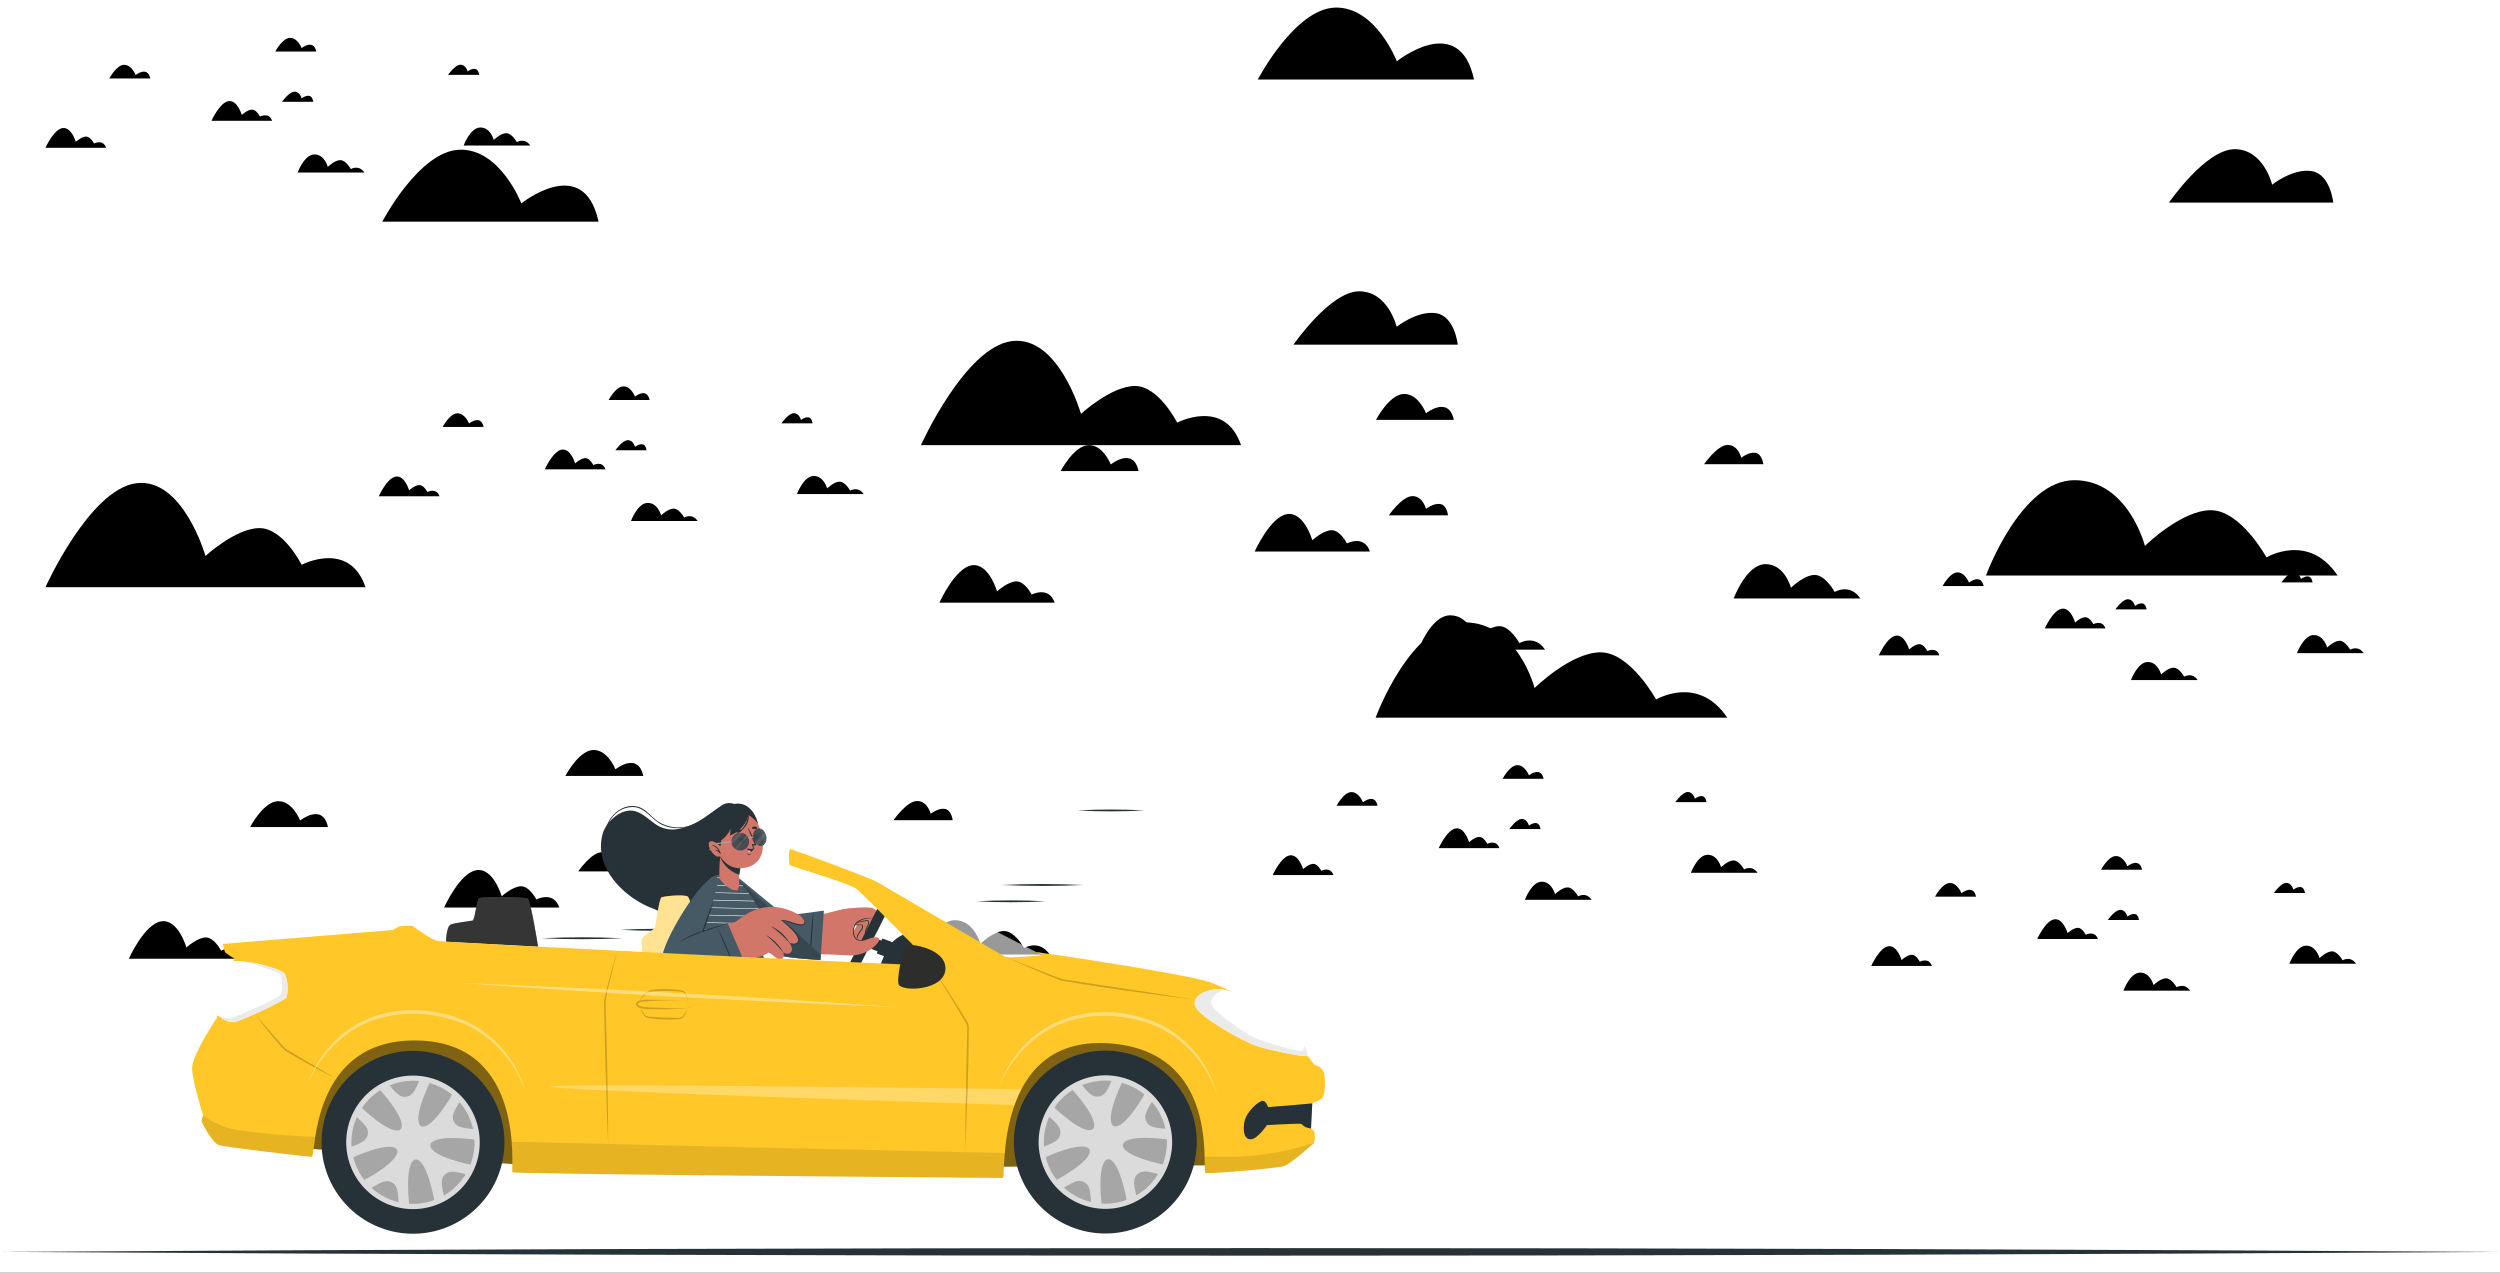 <svg width="330" height="168" viewBox="0 0 330 168" fill="none" xmlns="http://www.w3.org/2000/svg">
<rect width="330" height="168" fill="#1E1E1E"/>
<g id="game">
<rect id="Rectangle 1" width="330" height="168" fill="white"/>
<g id="cloud-sun">
<g id="cloud">
<g id="cloud_2">
<path id="Vector" d="M308.562 75.969H262.148C262.148 75.969 266.751 63.385 273.833 63.385C280.914 63.385 283.132 72.06 283.132 72.06C283.132 72.06 287.909 67.348 291.835 67.348C295.76 67.348 299.176 73.578 299.176 73.578C299.176 73.578 304.723 70.243 308.562 75.969Z" fill="black"/>
<path id="Vector_2" d="M307.992 26.741H286.303C286.303 26.741 291.151 19.692 294.979 19.692C298.807 19.692 299.924 24.377 299.924 24.377C299.924 24.377 302.635 22.208 305.119 22.582C307.602 22.956 307.992 26.741 307.992 26.741Z" fill="black"/>
<path id="Vector_3" d="M163.816 58.754H121.566C121.566 58.754 127.373 45.838 133.544 45.03C139.714 44.222 142.691 54.628 142.691 54.628C142.691 54.628 146.682 50.951 149.821 50.951C152.96 50.951 155.384 55.793 155.384 55.793C155.384 55.793 161.663 52.475 163.816 58.754Z" fill="black"/>
<path id="Vector_4" d="M194.571 10.502H166.028C166.028 10.502 170.908 1.143 176.249 1.002C181.59 0.861 184.382 8.089 184.382 8.089C184.382 8.089 192.64 1.447 194.571 10.502Z" fill="black"/>
</g>
<g id="cloud_3">
<path id="Vector_5" d="M227.996 94.729H181.582C181.582 94.729 186.185 82.144 193.267 82.144C200.348 82.144 202.566 90.819 202.566 90.819C202.566 90.819 207.343 86.107 211.268 86.107C215.194 86.107 218.61 92.337 218.61 92.337C218.61 92.337 224.157 89.003 227.996 94.729Z" fill="black"/>
<path id="Vector_6" d="M192.426 45.5H170.737C170.737 45.5 175.585 38.452 179.413 38.452C183.241 38.452 184.358 43.136 184.358 43.136C184.358 43.136 187.069 40.968 189.552 41.342C192.036 41.716 192.426 45.5 192.426 45.5Z" fill="black"/>
<path id="Vector_7" d="M48.25 77.513H6C6 77.513 11.807 64.597 17.978 63.789C24.148 62.982 27.125 73.387 27.125 73.387C27.125 73.387 31.116 69.711 34.255 69.711C37.395 69.711 39.818 74.553 39.818 74.553C39.818 74.553 46.097 71.234 48.25 77.513Z" fill="black"/>
<path id="Vector_8" d="M79.005 29.261H50.462C50.462 29.261 55.342 19.902 60.683 19.761C66.024 19.62 68.816 26.848 68.816 26.848C68.816 26.848 77.074 20.206 79.005 29.261Z" fill="black"/>
</g>
</g>
<g id="Sun">
<path id="Vector_9" d="M246.151 57.368C252.955 57.368 258.471 51.852 258.471 45.047C258.471 38.243 252.955 32.727 246.151 32.727C239.346 32.727 233.83 38.243 233.83 45.047C233.83 51.852 239.346 57.368 246.151 57.368Z" fill="white"/>
</g>
</g>
<g id="small-cloud">
<g id="cloud_4">
<g id="cloud_5">
<g id="cloud_6">
<path id="Vector_10" d="M138.562 125.998H121.847C121.847 125.998 123.505 121.466 126.055 121.466C128.605 121.466 129.404 124.59 129.404 124.59C129.404 124.59 131.124 122.893 132.538 122.893C133.952 122.893 135.182 125.137 135.182 125.137C135.182 125.137 137.179 123.936 138.562 125.998Z" fill="black"/>
<path id="Vector_11" d="M125.753 108.27H117.942C117.942 108.27 119.688 105.731 121.066 105.731C122.445 105.731 122.847 107.419 122.847 107.419C122.847 107.419 123.823 106.637 124.718 106.772C125.612 106.907 125.753 108.27 125.753 108.27Z" fill="black"/>
<path id="Vector_12" d="M73.832 119.798H58.617C58.617 119.798 60.709 115.147 62.931 114.856C65.153 114.565 66.225 118.312 66.225 118.312C66.225 118.312 67.662 116.988 68.792 116.988C69.923 116.988 70.796 118.732 70.796 118.732C70.796 118.732 73.057 117.537 73.832 119.798Z" fill="black"/>
<path id="Vector_13" d="M84.907 102.422H74.629C74.629 102.422 76.386 99.052 78.31 99.001C80.233 98.95 81.239 101.553 81.239 101.553C81.239 101.553 84.212 99.161 84.907 102.422Z" fill="black"/>
</g>
<g id="cloud_7">
<path id="Vector_14" d="M96.945 132.753H80.23C80.23 132.753 81.888 128.221 84.438 128.221C86.988 128.221 87.787 131.345 87.787 131.345C87.787 131.345 89.507 129.649 90.921 129.649C92.334 129.649 93.564 131.892 93.564 131.892C93.564 131.892 95.562 130.691 96.945 132.753Z" fill="black"/>
<path id="Vector_15" d="M84.135 115.025H76.325C76.325 115.025 78.07 112.487 79.449 112.487C80.828 112.487 81.23 114.174 81.23 114.174C81.23 114.174 82.206 113.393 83.1 113.528C83.995 113.662 84.135 115.025 84.135 115.025Z" fill="black"/>
<path id="Vector_16" d="M32.215 126.554H17C17 126.554 19.091 121.903 21.313 121.612C23.535 121.321 24.607 125.068 24.607 125.068C24.607 125.068 26.045 123.744 27.175 123.744C28.306 123.744 29.178 125.488 29.178 125.488C29.178 125.488 31.44 124.293 32.215 126.554Z" fill="black"/>
<path id="Vector_17" d="M43.29 109.177H33.011C33.011 109.177 34.769 105.807 36.692 105.756C38.615 105.705 39.621 108.308 39.621 108.308C39.621 108.308 42.595 105.916 43.29 109.177Z" fill="black"/>
</g>
</g>
</g>
<g id="cloud_8">
<g id="cloud_9">
<g id="cloud_10">
<path id="Vector_18" d="M245.562 78.998H228.847C228.847 78.998 230.505 74.466 233.055 74.466C235.605 74.466 236.404 77.59 236.404 77.59C236.404 77.59 238.124 75.893 239.538 75.893C240.952 75.893 242.182 78.137 242.182 78.137C242.182 78.137 244.179 76.936 245.562 78.998Z" fill="black"/>
<path id="Vector_19" d="M232.753 61.27H224.942C224.942 61.27 226.688 58.731 228.066 58.731C229.445 58.731 229.847 60.419 229.847 60.419C229.847 60.419 230.823 59.638 231.718 59.772C232.612 59.907 232.753 61.27 232.753 61.27Z" fill="black"/>
<path id="Vector_20" d="M180.832 72.798H165.617C165.617 72.798 167.708 68.147 169.931 67.856C172.153 67.565 173.225 71.312 173.225 71.312C173.225 71.312 174.662 69.988 175.792 69.988C176.923 69.988 177.796 71.732 177.796 71.732C177.796 71.732 180.057 70.537 180.832 72.798Z" fill="black"/>
<path id="Vector_21" d="M191.908 55.422H181.629C181.629 55.422 183.386 52.051 185.31 52.001C187.233 51.95 188.239 54.553 188.239 54.553C188.239 54.553 191.212 52.161 191.908 55.422Z" fill="black"/>
</g>
<g id="cloud_11">
<path id="Vector_22" d="M203.944 85.753H187.23C187.23 85.753 188.888 81.221 191.438 81.221C193.988 81.221 194.787 84.345 194.787 84.345C194.787 84.345 196.507 82.649 197.921 82.649C199.334 82.649 200.564 84.892 200.564 84.892C200.564 84.892 202.562 83.691 203.944 85.753Z" fill="black"/>
<path id="Vector_23" d="M191.135 68.025H183.325C183.325 68.025 185.07 65.487 186.449 65.487C187.827 65.487 188.23 67.174 188.23 67.174C188.23 67.174 189.206 66.393 190.1 66.528C190.995 66.662 191.135 68.025 191.135 68.025Z" fill="black"/>
<path id="Vector_24" d="M139.215 79.554H124C124 79.554 126.091 74.903 128.313 74.612C130.535 74.321 131.607 78.068 131.607 78.068C131.607 78.068 133.045 76.744 134.175 76.744C135.306 76.744 136.179 78.487 136.179 78.487C136.179 78.487 138.44 77.293 139.215 79.554Z" fill="black"/>
<path id="Vector_25" d="M150.29 62.177H140.011C140.011 62.177 141.769 58.807 143.692 58.756C145.616 58.706 146.621 61.308 146.621 61.308C146.621 61.308 149.595 58.916 150.29 62.177Z" fill="black"/>
</g>
</g>
</g>
<g id="cloud_12">
<g id="cloud_13">
<g id="cloud_14">
<path id="Vector_26" d="M232 115.214H223.2C223.2 115.214 224.073 112.828 225.416 112.828C226.758 112.828 227.179 114.473 227.179 114.473C227.179 114.473 228.084 113.579 228.829 113.579C229.573 113.579 230.221 114.76 230.221 114.76C230.221 114.76 231.272 114.128 232 115.214Z" fill="black"/>
<path id="Vector_27" d="M225.256 105.88H221.144C221.144 105.88 222.063 104.544 222.789 104.544C223.515 104.544 223.726 105.432 223.726 105.432C223.726 105.432 224.24 105.021 224.711 105.092C225.182 105.163 225.256 105.88 225.256 105.88Z" fill="black"/>
<path id="Vector_28" d="M197.921 111.95H189.911C189.911 111.95 191.012 109.501 192.182 109.348C193.351 109.195 193.916 111.168 193.916 111.168C193.916 111.168 194.672 110.471 195.268 110.471C195.863 110.471 196.322 111.389 196.322 111.389C196.322 111.389 197.513 110.759 197.921 111.95Z" fill="black"/>
<path id="Vector_29" d="M203.752 102.801H198.341C198.341 102.801 199.266 101.027 200.278 101C201.291 100.974 201.82 102.344 201.82 102.344C201.82 102.344 203.386 101.085 203.752 102.801Z" fill="black"/>
</g>
<g id="cloud_15">
<path id="Vector_30" d="M210.089 118.77H201.289C201.289 118.77 202.162 116.384 203.505 116.384C204.847 116.384 205.268 118.029 205.268 118.029C205.268 118.029 206.173 117.136 206.918 117.136C207.662 117.136 208.31 118.317 208.31 118.317C208.31 118.317 209.361 117.685 210.089 118.77Z" fill="black"/>
<path id="Vector_31" d="M203.345 109.437H199.233C199.233 109.437 200.152 108.101 200.878 108.101C201.604 108.101 201.816 108.989 201.816 108.989C201.816 108.989 202.33 108.578 202.801 108.649C203.271 108.72 203.345 109.437 203.345 109.437Z" fill="black"/>
<path id="Vector_32" d="M176.01 115.506H168C168 115.506 169.101 113.058 170.271 112.905C171.441 112.751 172.005 114.724 172.005 114.724C172.005 114.724 172.762 114.027 173.357 114.027C173.952 114.027 174.412 114.945 174.412 114.945C174.412 114.945 175.602 114.316 176.01 115.506Z" fill="black"/>
<path id="Vector_33" d="M181.841 106.358H176.43C176.43 106.358 177.355 104.584 178.368 104.557C179.38 104.53 179.91 105.901 179.91 105.901C179.91 105.901 181.475 104.641 181.841 106.358Z" fill="black"/>
</g>
</g>
</g>
<g id="cloud_16">
<g id="cloud_17">
<g id="cloud_18">
<path id="Vector_34" d="M312 86.214H303.2C303.2 86.214 304.073 83.828 305.416 83.828C306.758 83.828 307.179 85.473 307.179 85.473C307.179 85.473 308.084 84.579 308.829 84.579C309.573 84.579 310.221 85.76 310.221 85.76C310.221 85.76 311.272 85.128 312 86.214Z" fill="black"/>
<path id="Vector_35" d="M305.256 76.88H301.144C301.144 76.88 302.063 75.544 302.789 75.544C303.515 75.544 303.726 76.432 303.726 76.432C303.726 76.432 304.24 76.021 304.711 76.092C305.182 76.163 305.256 76.88 305.256 76.88Z" fill="black"/>
<path id="Vector_36" d="M277.921 82.95H269.911C269.911 82.95 271.012 80.501 272.182 80.348C273.351 80.195 273.916 82.168 273.916 82.168C273.916 82.168 274.672 81.471 275.268 81.471C275.863 81.471 276.322 82.389 276.322 82.389C276.322 82.389 277.513 81.759 277.921 82.95Z" fill="black"/>
<path id="Vector_37" d="M283.752 73.802H278.341C278.341 73.802 279.266 72.027 280.278 72C281.291 71.974 281.82 73.344 281.82 73.344C281.82 73.344 283.386 72.085 283.752 73.802Z" fill="black"/>
</g>
<g id="cloud_19">
<path id="Vector_38" d="M290.089 89.77H281.289C281.289 89.77 282.162 87.384 283.505 87.384C284.847 87.384 285.268 89.029 285.268 89.029C285.268 89.029 286.173 88.136 286.918 88.136C287.662 88.136 288.31 89.317 288.31 89.317C288.31 89.317 289.361 88.685 290.089 89.77Z" fill="black"/>
<path id="Vector_39" d="M283.345 80.437H279.233C279.233 80.437 280.152 79.101 280.878 79.101C281.604 79.101 281.816 79.989 281.816 79.989C281.816 79.989 282.33 79.578 282.801 79.649C283.271 79.719 283.345 80.437 283.345 80.437Z" fill="black"/>
<path id="Vector_40" d="M256.01 86.507H248C248 86.507 249.101 84.058 250.271 83.905C251.441 83.751 252.005 85.724 252.005 85.724C252.005 85.724 252.762 85.027 253.357 85.027C253.952 85.027 254.412 85.945 254.412 85.945C254.412 85.945 255.602 85.316 256.01 86.507Z" fill="black"/>
<path id="Vector_41" d="M261.841 77.358H256.43C256.43 77.358 257.355 75.584 258.368 75.557C259.38 75.53 259.91 76.901 259.91 76.901C259.91 76.901 261.475 75.641 261.841 77.358Z" fill="black"/>
</g>
</g>
</g>
<g id="cloud_20">
<g id="cloud_21">
<g id="cloud_22">
<path id="Vector_42" d="M311 127.214H302.2C302.2 127.214 303.073 124.828 304.416 124.828C305.758 124.828 306.179 126.473 306.179 126.473C306.179 126.473 307.084 125.579 307.829 125.579C308.573 125.579 309.221 126.76 309.221 126.76C309.221 126.76 310.272 126.128 311 127.214Z" fill="black"/>
<path id="Vector_43" d="M304.256 117.88H300.144C300.144 117.88 301.063 116.544 301.789 116.544C302.515 116.544 302.726 117.432 302.726 117.432C302.726 117.432 303.24 117.021 303.711 117.092C304.182 117.163 304.256 117.88 304.256 117.88Z" fill="black"/>
<path id="Vector_44" d="M276.921 123.95H268.911C268.911 123.95 270.012 121.501 271.182 121.348C272.351 121.195 272.916 123.168 272.916 123.168C272.916 123.168 273.672 122.471 274.268 122.471C274.863 122.471 275.322 123.389 275.322 123.389C275.322 123.389 276.513 122.759 276.921 123.95Z" fill="black"/>
<path id="Vector_45" d="M282.752 114.801H277.341C277.341 114.801 278.266 113.027 279.278 113C280.291 112.974 280.82 114.344 280.82 114.344C280.82 114.344 282.386 113.085 282.752 114.801Z" fill="black"/>
</g>
<g id="cloud_23">
<path id="Vector_46" d="M289.089 130.77H280.289C280.289 130.77 281.162 128.384 282.505 128.384C283.847 128.384 284.268 130.029 284.268 130.029C284.268 130.029 285.173 129.136 285.918 129.136C286.662 129.136 287.31 130.317 287.31 130.317C287.31 130.317 288.361 129.685 289.089 130.77Z" fill="black"/>
<path id="Vector_47" d="M282.345 121.437H278.233C278.233 121.437 279.152 120.101 279.878 120.101C280.604 120.101 280.816 120.989 280.816 120.989C280.816 120.989 281.33 120.578 281.801 120.649C282.271 120.72 282.345 121.437 282.345 121.437Z" fill="black"/>
<path id="Vector_48" d="M255.01 127.506H247C247 127.506 248.101 125.058 249.271 124.905C250.441 124.751 251.005 126.724 251.005 126.724C251.005 126.724 251.762 126.027 252.357 126.027C252.952 126.027 253.412 126.945 253.412 126.945C253.412 126.945 254.602 126.316 255.01 127.506Z" fill="black"/>
<path id="Vector_49" d="M260.841 118.358H255.43C255.43 118.358 256.355 116.584 257.368 116.557C258.38 116.53 258.91 117.901 258.91 117.901C258.91 117.901 260.475 116.641 260.841 118.358Z" fill="black"/>
</g>
</g>
<g id="cloud_24">
<g id="cloud_25">
<path id="Vector_50" d="M70 19.214H61.2C61.2 19.214 62.073 16.828 63.416 16.828C64.758 16.828 65.179 18.473 65.179 18.473C65.179 18.473 66.084 17.579 66.829 17.579C67.573 17.579 68.221 18.761 68.221 18.761C68.221 18.761 69.272 18.128 70 19.214Z" fill="black"/>
<path id="Vector_51" d="M63.256 9.88H59.144C59.144 9.88 60.063 8.544 60.789 8.544C61.515 8.544 61.726 9.432 61.726 9.432C61.726 9.432 62.24 9.021 62.711 9.092C63.182 9.163 63.256 9.88 63.256 9.88Z" fill="black"/>
<path id="Vector_52" d="M35.921 15.95H27.911C27.911 15.95 29.012 13.501 30.181 13.348C31.351 13.195 31.916 15.168 31.916 15.168C31.916 15.168 32.672 14.47 33.268 14.47C33.863 14.47 34.322 15.389 34.322 15.389C34.322 15.389 35.513 14.759 35.921 15.95Z" fill="black"/>
<path id="Vector_53" d="M41.752 6.801H36.341C36.341 6.801 37.266 5.027 38.278 5C39.291 4.974 39.82 6.344 39.82 6.344C39.82 6.344 41.386 5.085 41.752 6.801Z" fill="black"/>
</g>
<g id="cloud_26">
<path id="Vector_54" d="M48.089 22.77H39.289C39.289 22.77 40.162 20.384 41.505 20.384C42.847 20.384 43.268 22.029 43.268 22.029C43.268 22.029 44.173 21.136 44.918 21.136C45.662 21.136 46.31 22.317 46.31 22.317C46.31 22.317 47.361 21.685 48.089 22.77Z" fill="black"/>
<path id="Vector_55" d="M41.346 13.437H37.233C37.233 13.437 38.153 12.101 38.878 12.101C39.604 12.101 39.816 12.989 39.816 12.989C39.816 12.989 40.33 12.578 40.801 12.649C41.272 12.72 41.346 13.437 41.346 13.437Z" fill="black"/>
<path id="Vector_56" d="M14.01 19.506H6C6 19.506 7.101 17.058 8.271 16.905C9.441 16.751 10.005 18.724 10.005 18.724C10.005 18.724 10.762 18.027 11.357 18.027C11.952 18.027 12.412 18.945 12.412 18.945C12.412 18.945 13.602 18.316 14.01 19.506Z" fill="black"/>
<path id="Vector_57" d="M19.841 10.358H14.43C14.43 10.358 15.355 8.584 16.367 8.557C17.38 8.53 17.91 9.901 17.91 9.901C17.91 9.901 19.475 8.641 19.841 10.358Z" fill="black"/>
</g>
</g>
<g id="cloud_27">
<g id="cloud_28">
<path id="Vector_58" d="M114 65.214H105.2C105.2 65.214 106.073 62.828 107.416 62.828C108.758 62.828 109.179 64.473 109.179 64.473C109.179 64.473 110.084 63.579 110.829 63.579C111.573 63.579 112.221 64.76 112.221 64.76C112.221 64.76 113.272 64.128 114 65.214Z" fill="black"/>
<path id="Vector_59" d="M107.256 55.88H103.144C103.144 55.88 104.063 54.544 104.789 54.544C105.515 54.544 105.726 55.432 105.726 55.432C105.726 55.432 106.24 55.021 106.711 55.092C107.182 55.163 107.256 55.88 107.256 55.88Z" fill="black"/>
<path id="Vector_60" d="M79.921 61.95H71.911C71.911 61.95 73.012 59.501 74.181 59.348C75.351 59.195 75.916 61.167 75.916 61.167C75.916 61.167 76.672 60.471 77.268 60.471C77.863 60.471 78.322 61.389 78.322 61.389C78.322 61.389 79.513 60.759 79.921 61.95Z" fill="black"/>
<path id="Vector_61" d="M85.752 52.801H80.341C80.341 52.801 81.266 51.027 82.278 51C83.291 50.974 83.82 52.344 83.82 52.344C83.82 52.344 85.386 51.085 85.752 52.801Z" fill="black"/>
</g>
<g id="cloud_29">
<path id="Vector_62" d="M92.089 68.77H83.289C83.289 68.77 84.162 66.384 85.505 66.384C86.847 66.384 87.268 68.029 87.268 68.029C87.268 68.029 88.173 67.136 88.918 67.136C89.662 67.136 90.31 68.317 90.31 68.317C90.31 68.317 91.361 67.685 92.089 68.77Z" fill="black"/>
<path id="Vector_63" d="M85.346 59.437H81.233C81.233 59.437 82.153 58.101 82.878 58.101C83.604 58.101 83.816 58.989 83.816 58.989C83.816 58.989 84.33 58.578 84.801 58.649C85.272 58.719 85.346 59.437 85.346 59.437Z" fill="black"/>
<path id="Vector_64" d="M58.01 65.507H50C50 65.507 51.101 63.058 52.271 62.905C53.441 62.751 54.005 64.724 54.005 64.724C54.005 64.724 54.762 64.027 55.357 64.027C55.952 64.027 56.412 64.945 56.412 64.945C56.412 64.945 57.602 64.316 58.01 65.507Z" fill="black"/>
<path id="Vector_65" d="M63.841 56.358H58.43C58.43 56.358 59.355 54.584 60.367 54.557C61.38 54.53 61.91 55.901 61.91 55.901C61.91 55.901 63.475 54.641 63.841 56.358Z" fill="black"/>
</g>
</g>
</g>
</g>
<g id="car-full">
<g id="Lines">
<path id="Vector_66" d="M90.834 122.733C87.854 122.9 84.866 122.9 81.885 122.733C84.866 122.565 87.854 122.565 90.834 122.733V122.733Z" fill="#263238"/>
<path id="Vector_67" d="M83.928 125.677C80.854 125.845 77.774 125.845 74.701 125.677C77.774 125.507 80.855 125.507 83.928 125.677V125.677Z" fill="#263238"/>
<path id="Vector_68" d="M82.223 123.849C78.638 124.016 75.023 124.016 71.436 123.849C75.023 123.679 78.638 123.679 82.223 123.849Z" fill="#263238"/>
<path id="Vector_69" d="M151.142 106.979C148.162 107.146 145.174 107.146 142.194 106.979C145.174 106.811 148.162 106.811 151.142 106.979V106.979Z" fill="#263238"/>
<path id="Vector_70" d="M138.067 118.973C134.993 119.14 131.911 119.14 128.837 118.973C131.911 118.805 134.993 118.805 138.067 118.973Z" fill="#263238"/>
<path id="Vector_71" d="M142.99 116.817C139.402 116.985 135.788 116.985 132.2 116.817C135.788 116.65 139.402 116.65 142.99 116.817Z" fill="#263238"/>
</g>
<g id="car">
<path id="Vector_72" d="M95.374 116.233C93.755 117.665 92.05 119.636 89.89 120.202C88.195 120.641 86.413 120.141 84.9 119.357C81.572 117.633 78.415 114.013 79.566 110.012C80.027 108.413 82.133 106.513 83.937 107.104C84.861 107.41 85.566 108.09 86.337 108.654C86.802 109.02 87.343 109.276 87.921 109.404C88.498 109.532 89.097 109.528 89.673 109.393C92.082 108.871 93.209 107.686 95.202 106.355C95.391 106.211 95.608 106.107 95.839 106.05C96.07 105.993 96.31 105.985 96.544 106.025C97.568 106.239 98.486 106.802 99.141 107.617C99.718 108.511 99.592 109.913 99.634 110.931C99.676 111.948 99.408 112.656 98.636 113.363C97.56 114.336 96.461 115.277 95.374 116.233Z" fill="#263238"/>
<path id="Vector_73" d="M94.749 117.076C96.148 115.676 97.518 114.25 98.9 112.833C98.9 112.833 98.9 112.808 98.9 112.818C97.73 113.952 96.545 115.068 95.389 116.216C94.234 117.364 93.172 118.579 91.94 119.601C89.185 121.9 85.738 119.936 83.967 117.448C83.885 117.334 83.72 117.475 83.799 117.586C85.425 119.722 88.143 121.646 90.922 120.454C92.433 119.803 93.603 118.221 94.749 117.076Z" fill="#263238"/>
<path id="Vector_74" d="M95.458 106.368C95.488 106.343 95.458 106.301 95.419 106.323C93.825 107.486 92.075 108.994 90.033 109.194C89.027 109.29 88.015 109.081 87.13 108.593C86.43 108.203 85.918 107.607 85.314 107.097C82.956 105.109 79.748 107.644 79.881 110.357C79.881 110.413 79.983 110.411 79.983 110.357C79.983 108.386 81.407 106.575 83.481 106.53C85.147 106.493 86.036 108.272 87.458 108.906C90.405 110.211 93.26 108.208 95.458 106.368Z" fill="#263238"/>
<path id="Vector_75" d="M84.851 126.108C84.851 126.108 84.671 124.406 84.681 124.053C84.691 123.701 86.49 122.486 86.49 122.486C86.49 122.486 86.913 119.234 87.253 118.5C87.347 118.295 90.415 118.007 90.814 118.372C91.213 118.736 93.177 126.241 93.177 126.241L84.851 126.108Z" fill="#FFC727"/>
<path id="Vector_76" opacity="0.5" d="M84.851 126.108C84.851 126.108 84.671 124.406 84.681 124.053C84.691 123.701 86.49 122.486 86.49 122.486C86.49 122.486 86.913 119.234 87.253 118.5C87.347 118.295 90.415 118.007 90.814 118.372C91.213 118.736 93.177 126.241 93.177 126.241L84.851 126.108Z" fill="white"/>
<path id="Vector_77" d="M96.217 117.443C97.941 120.892 100.735 124.852 101.637 125.384C102.793 126.057 108.598 126.002 108.916 125.96C109.701 125.852 109.64 120.518 108.795 120.597C107.511 120.717 103.993 121.215 103.655 121.003C103.318 120.791 100.817 118.837 98.2 116.595C96.404 115.046 95.147 115.304 96.217 117.443Z" fill="#D3766A"/>
<path id="Vector_78" d="M111.172 120.045C112.103 119.847 113.073 119.969 113.925 120.392C114.72 120.786 114.886 122.159 114.743 122.462C114.6 122.765 113.402 124.512 112.602 124.135C111.801 123.758 112.969 122.531 113.018 122.351C113.067 122.171 113.136 121.942 112.979 121.888C112.821 121.834 109.578 121.836 109.578 121.836L111.172 120.045Z" fill="#D3766A"/>
<path id="Vector_79" d="M111.315 120.018C111.36 120.037 113.907 120.205 114.703 120.599C115.499 120.993 115.662 122.366 115.519 122.669C115.376 122.972 114.181 124.719 113.38 124.342C112.579 123.965 113.747 122.738 113.797 122.558C113.846 122.378 113.915 122.151 113.755 122.095C113.594 122.038 110.357 122.043 110.357 122.043L111.315 120.018Z" fill="#D3766A"/>
<path id="Vector_80" d="M113.156 124.11C113.138 123.926 113.168 123.741 113.245 123.573C113.31 123.396 113.401 123.23 113.516 123.08C113.628 122.958 113.731 122.826 113.821 122.686C113.891 122.538 113.921 122.374 113.91 122.21C113.91 122.068 113.767 122.05 113.649 122.038C113.472 122.028 113.295 122.028 113.119 122.038L112.552 122.058C112.356 122.057 112.16 122.068 111.966 122.092C111.963 122.093 111.961 122.095 111.959 122.098C111.958 122.1 111.957 122.103 111.957 122.106C111.957 122.109 111.958 122.111 111.959 122.114C111.961 122.116 111.963 122.118 111.966 122.119C112.13 122.128 112.295 122.128 112.459 122.119C112.643 122.119 112.831 122.119 113.016 122.119C113.2 122.119 113.363 122.119 113.538 122.119C113.622 122.11 113.707 122.123 113.784 122.156C113.838 122.198 113.784 122.363 113.784 122.417C113.75 122.578 113.67 122.724 113.553 122.839C113.442 122.962 113.345 123.095 113.262 123.238C113.182 123.371 113.126 123.518 113.099 123.672C113.09 123.817 113.099 123.964 113.126 124.108C113.126 124.135 113.158 124.13 113.156 124.11Z" fill="#263238"/>
<path id="Vector_81" d="M111.685 119.954C111.734 119.954 114.265 119.626 115.122 119.855C115.98 120.084 116.413 121.395 116.332 121.72C116.251 122.045 115.425 123.997 114.565 123.782C113.705 123.568 114.61 122.139 114.62 121.954C114.629 121.769 114.657 121.53 114.489 121.506C114.321 121.481 111.148 122.129 111.148 122.129L111.685 119.954Z" fill="#D3766A"/>
<path id="Vector_82" d="M114.3 123.603C114.247 123.426 114.241 123.238 114.282 123.058C114.31 122.87 114.366 122.687 114.45 122.516C114.535 122.372 114.609 122.222 114.672 122.068C114.713 121.906 114.713 121.736 114.672 121.575C114.635 121.437 114.497 121.447 114.378 121.459C114.203 121.48 114.03 121.512 113.859 121.555C113.674 121.595 113.491 121.641 113.307 121.683C113.115 121.723 112.926 121.774 112.74 121.836C112.725 121.836 112.728 121.863 112.74 121.861C112.906 121.84 113.07 121.81 113.233 121.772L113.782 121.668C113.952 121.639 114.122 121.599 114.295 121.572C114.376 121.552 114.46 121.552 114.541 121.572C114.603 121.602 114.595 121.772 114.595 121.819C114.594 121.982 114.544 122.142 114.452 122.277C114.368 122.419 114.298 122.569 114.245 122.725C114.194 122.873 114.169 123.028 114.171 123.184C114.192 123.328 114.23 123.47 114.285 123.605C114.275 123.632 114.307 123.62 114.3 123.603Z" fill="#263238"/>
<path id="Vector_83" d="M111.561 128.312L112.749 128.915L117.002 120.536L115.814 119.932L111.561 128.312Z" fill="#263238"/>
<path id="Vector_84" d="M117.209 124.476L114.839 123.598L114.316 125.007L116.687 125.885L117.209 124.476Z" fill="#263238"/>
<path id="Vector_85" d="M118.005 124.451L116.464 123.88L115.731 125.857L117.271 126.429L118.005 124.451Z" fill="#263238"/>
<path id="Vector_86" d="M107.777 120.919C107.777 120.919 110.645 120.116 111.315 120.018C112.202 119.885 113.595 120.321 113.641 121.028C113.641 121.232 112.759 122.09 112.695 122.26C112.513 122.716 112.545 123.738 113.301 124.076C114.058 124.413 115.056 123.548 115.797 123.75C116.539 123.952 115.494 124.997 114.666 125.495C113.827 125.956 112.875 126.169 111.919 126.111C111.16 126.049 108.756 125.965 108.756 125.965L107.777 120.919Z" fill="#D3766A"/>
<path id="Vector_87" d="M114.474 123.977C114.09 124.061 113.639 124.191 113.262 124.031C112.885 123.871 112.742 123.499 112.713 123.105C112.662 122.706 112.766 122.303 113.003 121.979C113.242 121.698 113.557 121.492 113.91 121.385C114.342 121.257 114.79 121.191 115.24 121.19C115.26 121.19 115.255 121.158 115.24 121.158C114.824 121.158 113.55 121.082 112.89 121.925C112.651 122.258 112.548 122.669 112.602 123.075C112.592 123.266 112.631 123.457 112.715 123.629C112.798 123.801 112.924 123.95 113.08 124.061C113.503 124.307 114.053 124.125 114.496 124.007C114.511 123.992 114.494 123.972 114.474 123.977Z" fill="#263238"/>
<path id="Vector_88" d="M108.75 120.205L108.304 126.71C108.304 126.71 102.783 126.483 101.593 125.692C100.403 124.901 97.389 120.069 96.261 117.645C95.133 115.22 96.436 114.974 98.008 116.292C99.58 117.61 103.468 120.794 103.655 120.838C103.842 120.882 108.75 120.205 108.75 120.205Z" fill="#455A64"/>
<path id="Vector_89" d="M107.15 124.145C107.209 123.376 107.273 122.607 107.302 121.836C107.32 121.397 107.339 120.961 107.354 120.523C107.354 120.505 107.325 120.503 107.325 120.523C107.233 121.291 107.147 122.063 107.09 122.836C107.034 123.61 106.977 124.374 106.933 125.143C106.908 125.581 106.896 126.017 106.898 126.456H106.913C107.026 125.689 107.09 124.918 107.15 124.145Z" fill="#263238"/>
<path id="Vector_90" d="M108.339 126.062L108.295 126.71C108.295 126.71 102.771 126.483 101.583 125.694C100.396 124.906 97.38 120.069 96.251 117.645C95.426 115.873 95.901 115.262 96.83 115.58C99.718 118.157 105.173 123.061 108.339 126.062Z" fill="#37474F"/>
<path id="Vector_91" d="M88.367 127.996L101.285 128.208L100.273 124.339C100.273 124.339 101.344 123.354 100.812 121.41C100.504 120.271 99.073 118.123 98.173 117.041C95.978 114.402 94.071 115.595 93.463 116.273C91.139 118.865 88.367 127.996 88.367 127.996Z" fill="#455A64"/>
<path id="Vector_92" d="M94.014 115.814L96.894 115.881L97.01 115.957L93.908 115.886C93.943 115.861 93.967 115.836 94.014 115.814ZM93.009 116.852L98.109 116.967L98.045 116.891L93.063 116.778L93.009 116.852ZM92.4 117.82L98.888 117.97L98.834 117.896L92.445 117.751C92.428 117.773 92.414 117.796 92.4 117.82V117.82ZM91.885 118.805L99.568 118.983C99.55 118.958 99.536 118.931 99.519 118.904L91.92 118.731C91.908 118.746 91.895 118.771 91.885 118.796V118.805ZM91.417 119.791L100.169 119.991L100.127 119.919L91.452 119.72L91.417 119.791ZM90.989 120.777L100.659 120.998C100.659 120.974 100.64 120.949 100.63 120.922L91.021 120.703L90.989 120.777ZM90.585 121.75L100.933 121.996C100.933 121.974 100.933 121.949 100.933 121.925L90.629 121.678C90.602 121.673 90.592 121.698 90.585 121.72V121.75ZM90.198 122.735L100.923 122.982C100.923 122.957 100.923 122.932 100.923 122.908L90.217 122.661L90.198 122.735ZM89.831 123.721L100.588 123.967L100.627 123.896L89.858 123.649L89.831 123.721ZM89.478 124.706L100.418 124.953L100.398 124.879L89.505 124.632C89.493 124.603 89.488 124.628 89.478 124.652V124.706ZM89.136 125.692L100.677 125.958L100.657 125.884L89.163 125.549C89.156 125.576 89.147 125.602 89.136 125.628V125.692ZM88.811 126.678L100.938 126.956L100.918 126.88L88.845 126.604L88.811 126.678ZM88.495 127.663L101.196 127.954L101.177 127.877L88.517 127.52C88.507 127.537 88.502 127.564 88.495 127.587V127.663Z" fill="white"/>
<path id="Vector_93" d="M96.816 124.113C97.368 124.063 97.923 124.054 98.477 124.085C98.752 124.105 99.023 124.137 99.297 124.174C99.433 124.194 99.57 124.209 99.706 124.221C99.848 124.239 99.992 124.239 100.135 124.221C100.15 124.221 100.152 124.238 100.135 124.241C100.003 124.273 99.868 124.295 99.733 124.307C99.602 124.316 99.47 124.316 99.339 124.307C99.058 124.29 98.78 124.26 98.501 124.238C97.939 124.199 97.378 124.159 96.813 124.159C96.809 124.158 96.804 124.154 96.802 124.15C96.799 124.145 96.797 124.14 96.798 124.135C96.798 124.13 96.8 124.125 96.803 124.121C96.806 124.117 96.811 124.114 96.816 124.113V124.113Z" fill="#263238"/>
<path id="Vector_94" d="M95.559 124.837C95.999 124.71 96.445 124.607 96.897 124.529C97.121 124.49 97.348 124.465 97.577 124.445L97.902 124.423C98.023 124.423 98.148 124.423 98.264 124.423C98.276 124.423 98.281 124.44 98.264 124.44C98.153 124.453 98.04 124.482 97.929 124.499L97.591 124.551L96.914 124.66C96.463 124.726 96.012 124.795 95.564 124.876C95.542 124.879 95.537 124.844 95.559 124.837Z" fill="#263238"/>
<path id="Vector_95" d="M94.985 115.94C95.051 116.172 96.242 117.633 97.308 117.529C97.656 117.495 97.555 115.592 97.555 115.592L97.579 115.452L97.909 113.476L95.525 112.106L95.18 111.926C95.18 111.926 95.123 112.478 95.056 113.158V113.257C95.056 113.296 95.056 113.333 95.044 113.368C95.032 113.471 95.022 113.575 95.012 113.681C95.002 113.786 95 113.836 94.995 113.927C94.99 114.018 94.995 114.092 94.978 114.173C94.94 114.762 94.943 115.352 94.985 115.94V115.94Z" fill="#D3766A"/>
<path id="Vector_96" d="M95.066 113.156C95.293 113.699 95.635 114.186 96.068 114.584C96.502 114.981 97.016 115.28 97.577 115.459L97.909 113.476L95.524 112.106L95.18 111.926C95.18 111.926 95.133 112.471 95.066 113.156Z" fill="#263238"/>
<path id="Vector_97" d="M100.457 109.894C101.398 113.311 99.472 114.26 98.732 114.462C98.065 114.646 95.763 115.186 94.475 111.884C93.186 108.583 94.46 107.07 95.973 106.577C97.486 106.084 99.516 106.479 100.457 109.894Z" fill="#D3766A"/>
<path id="Vector_98" d="M99.814 109.438C99.73 109.438 99.651 109.438 99.568 109.438C99.484 109.451 99.397 109.437 99.321 109.398C99.3 109.381 99.285 109.357 99.278 109.331C99.271 109.304 99.273 109.276 99.284 109.25C99.314 109.203 99.355 109.164 99.405 109.138C99.454 109.112 99.51 109.1 99.565 109.103C99.679 109.092 99.793 109.123 99.886 109.191C99.909 109.208 99.926 109.231 99.936 109.257C99.945 109.284 99.946 109.313 99.938 109.34C99.93 109.367 99.914 109.391 99.892 109.409C99.87 109.426 99.842 109.436 99.814 109.438V109.438Z" fill="#263238"/>
<path id="Vector_99" d="M97.417 109.923C97.496 109.894 97.562 109.854 97.639 109.817C97.721 109.79 97.792 109.736 97.841 109.664C97.852 109.639 97.855 109.61 97.848 109.583C97.841 109.556 97.826 109.531 97.804 109.514C97.755 109.486 97.701 109.472 97.645 109.472C97.589 109.472 97.534 109.486 97.486 109.514C97.378 109.557 97.29 109.639 97.239 109.743C97.227 109.768 97.222 109.796 97.226 109.824C97.231 109.852 97.243 109.877 97.263 109.897C97.283 109.917 97.308 109.93 97.336 109.935C97.363 109.94 97.392 109.936 97.417 109.923V109.923Z" fill="#263238"/>
<path id="Vector_100" d="M98.213 110.729C98.213 110.729 98.195 110.746 98.2 110.756C98.272 110.985 98.314 111.249 98.126 111.397C98.126 111.397 98.126 111.414 98.126 111.409C98.377 111.303 98.316 110.936 98.213 110.729Z" fill="#263238"/>
<path id="Vector_101" d="M97.936 110.544C97.555 110.618 97.732 111.377 98.087 111.308C98.442 111.239 98.257 110.48 97.936 110.544Z" fill="#263238"/>
<path id="Vector_102" d="M97.796 110.618C97.742 110.677 97.695 110.768 97.616 110.795C97.537 110.822 97.436 110.763 97.37 110.702C97.37 110.702 97.355 110.702 97.37 110.702C97.402 110.85 97.493 110.985 97.653 110.97C97.813 110.955 97.873 110.803 97.875 110.65C97.853 110.63 97.821 110.596 97.796 110.618Z" fill="#263238"/>
<path id="Vector_103" d="M99.506 110.374C99.506 110.374 99.526 110.374 99.528 110.389C99.575 110.635 99.666 110.882 99.898 110.921V110.933C99.634 110.955 99.511 110.606 99.506 110.374Z" fill="#263238"/>
<path id="Vector_104" d="M99.659 110.078C100.031 109.965 100.233 110.717 99.89 110.818C99.548 110.919 99.348 110.174 99.659 110.078Z" fill="#263238"/>
<path id="Vector_105" d="M99.831 110.086C99.9 110.11 99.979 110.167 100.051 110.152C100.122 110.137 100.174 110.039 100.206 109.948C100.206 109.948 100.206 109.948 100.218 109.948C100.249 110.01 100.257 110.082 100.24 110.15C100.222 110.218 100.182 110.277 100.124 110.317C100.004 110.376 99.878 110.278 99.807 110.142C99.792 110.123 99.802 110.078 99.831 110.086Z" fill="#263238"/>
<path id="Vector_106" d="M98.649 112.663C98.709 112.722 98.788 112.759 98.873 112.766C98.962 112.748 99.046 112.711 99.119 112.658C99.119 112.658 99.136 112.658 99.132 112.658C99.107 112.711 99.068 112.757 99.02 112.789C98.971 112.822 98.914 112.84 98.856 112.843C98.805 112.841 98.755 112.824 98.715 112.793C98.674 112.762 98.644 112.719 98.629 112.67C98.612 112.665 98.629 112.658 98.649 112.663Z" fill="#263238"/>
<path id="Vector_107" d="M99.408 111.574C99.474 111.735 99.532 111.9 99.582 112.067C99.582 112.084 99.55 112.101 99.494 112.118C99.359 112.18 99.21 112.202 99.063 112.184C98.916 112.166 98.777 112.107 98.661 112.015C98.646 112.003 98.661 111.98 98.681 111.985C98.927 112.077 99.195 112.087 99.447 112.015C99.447 111.966 99.201 111.443 99.223 111.436C99.353 111.417 99.486 111.417 99.617 111.436C99.356 110.724 98.984 110.061 98.735 109.347C98.734 109.342 98.736 109.337 98.738 109.332C98.741 109.328 98.744 109.324 98.749 109.322C98.754 109.32 98.759 109.319 98.764 109.32C98.769 109.321 98.773 109.323 98.777 109.327C99.198 110.029 99.548 110.772 99.822 111.544C99.851 111.626 99.481 111.586 99.408 111.574Z" fill="#263238"/>
<path id="Vector_108" d="M99.45 112.054C99.394 112.213 99.298 112.355 99.171 112.466C99.101 112.524 99.015 112.559 98.925 112.567C98.725 112.567 98.664 112.409 98.651 112.254C98.642 112.172 98.642 112.089 98.651 112.008C98.906 112.108 99.185 112.125 99.45 112.054V112.054Z" fill="#263238"/>
<path id="Vector_109" d="M99.171 112.466C99.101 112.524 99.015 112.559 98.924 112.567C98.725 112.567 98.663 112.409 98.651 112.254C98.749 112.227 98.853 112.233 98.947 112.271C99.041 112.309 99.12 112.378 99.171 112.466Z" fill="#FF9BBC"/>
<path id="Vector_110" d="M94.63 112.281C94.831 112.124 94.987 111.919 95.084 111.684C95.182 111.449 95.217 111.193 95.187 110.941C95.741 110.545 96.179 110.008 96.456 109.386C96.456 109.462 96.389 110.017 96.35 110.298C98.476 109.418 98.814 107.587 98.814 107.587C99.319 107.887 99.75 108.296 100.075 108.785C100.075 108.785 99.804 107.425 98.912 106.663C98.619 106.394 98.258 106.207 97.868 106.123C97.479 106.04 97.073 106.062 96.695 106.188C96.12 106.172 95.552 106.311 95.05 106.59C94.547 106.869 94.129 107.278 93.839 107.775C92.736 109.637 94.63 112.281 94.63 112.281Z" fill="#263238"/>
<path id="Vector_111" d="M97.956 109.576C97.641 109.846 97.289 110.067 96.909 110.234C96.909 110.234 96.909 110.234 96.909 110.234C97.495 109.932 97.986 109.473 98.326 108.908C98.469 108.667 98.582 108.409 98.661 108.139C98.759 107.848 98.799 107.54 98.777 107.233C98.777 107.21 98.809 107.208 98.811 107.233C98.863 107.533 98.863 107.841 98.811 108.142C98.751 108.439 98.637 108.722 98.474 108.977C98.329 109.203 98.152 109.407 97.949 109.583L97.956 109.576Z" fill="#263238"/>
<path id="Vector_112" d="M93.785 112.244L93.632 112.202C93.652 112.131 93.829 111.51 94.157 111.382C94.485 111.254 96.557 111.01 96.646 111L96.663 111.155C96.064 111.227 94.445 111.433 94.214 111.527C93.982 111.621 93.829 112.067 93.785 112.244Z" fill="#A6A6A6"/>
<path id="Vector_113" d="M98.814 110.84L98.69 110.744C98.833 110.561 99.183 110.278 99.535 110.517L99.447 110.645C99.141 110.431 98.828 110.825 98.814 110.84Z" fill="#A6A6A6"/>
<g id="Group" opacity="0.9">
<path id="Vector_114" d="M98.119 112.198C98.027 112.23 97.932 112.251 97.835 112.262C97.617 112.283 97.397 112.243 97.201 112.146C97.004 112.049 96.839 111.899 96.724 111.712C96.609 111.526 96.548 111.31 96.549 111.091C96.55 110.872 96.613 110.657 96.73 110.472C96.847 110.287 97.014 110.138 97.212 110.043C97.409 109.948 97.629 109.91 97.847 109.934C98.065 109.958 98.272 110.043 98.444 110.178C98.617 110.314 98.747 110.496 98.821 110.702C98.864 110.819 98.887 110.942 98.89 111.067C98.896 111.312 98.825 111.553 98.687 111.756C98.548 111.959 98.35 112.114 98.119 112.198Z" fill="#37474F"/>
<g id="Group_2" opacity="0.1">
<path id="Vector_115" d="M98.008 109.96L96.621 111.488C96.55 111.287 96.535 111.07 96.579 110.862L97.377 109.98C97.582 109.916 97.8 109.909 98.008 109.96V109.96Z" fill="white"/>
<path id="Vector_116" d="M98.688 110.438L97.17 112.121C97.105 112.084 97.042 112.041 96.983 111.993L98.555 110.268C98.605 110.32 98.649 110.377 98.688 110.438V110.438Z" fill="white"/>
<path id="Vector_117" d="M98.841 110.766L97.496 112.244H97.444L98.826 110.716L98.841 110.766Z" fill="white"/>
</g>
</g>
<g id="Group_3" opacity="0.9">
<path id="Vector_118" d="M100.533 111.665C100.508 111.667 100.482 111.667 100.457 111.665C100.011 111.709 99.563 111.293 99.435 110.694C99.367 110.411 99.391 110.113 99.504 109.844C99.547 109.727 99.618 109.623 99.712 109.542C99.806 109.46 99.919 109.404 100.041 109.377C100.163 109.351 100.289 109.356 100.408 109.391C100.527 109.427 100.636 109.492 100.723 109.581C100.934 109.778 101.078 110.037 101.135 110.32C101.275 110.968 101.002 111.567 100.533 111.665Z" fill="#37474F"/>
<g id="Group_4" opacity="0.1">
<path id="Vector_119" d="M101.132 110.325L100.006 111.557C99.872 111.476 99.757 111.367 99.668 111.239L100.935 109.839C101.029 109.988 101.096 110.152 101.132 110.325V110.325Z" fill="white"/>
<path id="Vector_120" d="M100.494 109.438L99.42 110.625C99.419 110.606 99.419 110.588 99.42 110.569L100.459 109.42L100.494 109.438Z" fill="white"/>
</g>
</g>
<path id="Vector_121" d="M94.707 113.072C94.763 113.079 94.82 113.079 94.876 113.072C94.933 113.072 94.989 113.063 95.042 113.045C95.111 113.026 95.175 112.991 95.229 112.944C95.272 112.908 95.311 112.865 95.342 112.818C95.388 112.752 95.42 112.677 95.438 112.599L95.074 111.702C95.074 111.702 94.113 110.756 93.669 111.118C93.226 111.48 94.093 112.964 94.707 113.072Z" fill="#D3766A"/>
<path id="Vector_122" d="M93.933 111.544C93.933 111.544 93.933 111.559 93.933 111.562C94.137 111.619 94.326 111.72 94.489 111.855C94.651 111.991 94.784 112.16 94.877 112.35C94.846 112.314 94.807 112.284 94.763 112.264C94.72 112.244 94.672 112.234 94.624 112.234C94.576 112.234 94.529 112.244 94.485 112.264C94.442 112.284 94.403 112.314 94.372 112.35C94.372 112.35 94.372 112.372 94.389 112.37C94.456 112.334 94.532 112.319 94.608 112.329C94.683 112.338 94.754 112.37 94.81 112.421C94.901 112.51 94.984 112.606 95.057 112.71C95.081 112.742 95.143 112.71 95.121 112.67C95.034 112.146 94.497 111.505 93.933 111.544Z" fill="#263238"/>
<path id="Vector_123" d="M93.12 116.637C91.149 118.608 86.255 126.182 87.674 127.643C89.094 129.104 97.703 127.343 100.028 126.33C100.718 126.029 97.882 121.604 97.072 121.715C96.402 121.809 92.95 123.051 92.859 122.851C92.767 122.652 93.351 121.011 94.273 118.081C95.347 114.708 93.99 115.765 93.12 116.637Z" fill="#D3766A"/>
<path id="Vector_124" d="M95.574 123.046C96.488 122.125 97.504 121.312 98.602 120.621C99.671 119.998 102.147 118.897 105.37 120.7C106.136 121.129 106.922 122.279 105.419 122.036C104.353 121.861 103.729 121.429 103.089 121.442C103.089 121.442 103.916 123.024 103.458 123.773C103.058 124.429 102.612 125.055 102.123 125.648C101.994 125.582 101.87 125.509 101.751 125.428C101.751 125.428 101.258 126.089 100.026 126.333L95.574 123.046Z" fill="#D3766A"/>
<path id="Vector_125" d="M99.718 120.188C100.354 120.308 101.689 120.589 102.719 121.203C103.855 121.883 105.856 123.499 105.343 124.332C104.969 124.943 104.151 124.391 104.151 124.391C104.151 124.391 104.838 125.234 104.377 125.712C103.961 126.145 103.352 125.682 103.352 125.682C103.352 125.682 103.68 126.266 103.197 126.606C102.616 127.015 102.022 125.729 101.076 125.635C100.866 125.613 99.718 120.188 99.718 120.188Z" fill="#D3766A"/>
<path id="Vector_126" d="M101.803 122.282C102.779 122.721 103.599 123.447 104.153 124.364C104.165 124.389 104.153 124.411 104.138 124.391C103.445 123.599 102.658 122.894 101.795 122.292C101.795 122.292 101.795 122.279 101.803 122.282Z" fill="#263238"/>
<path id="Vector_127" d="M101.147 123.445C102.072 123.971 102.838 124.737 103.364 125.662C103.364 125.687 103.364 125.709 103.35 125.689C102.697 124.862 101.953 124.112 101.132 123.452C101.132 123.452 101.142 123.442 101.147 123.445Z" fill="#263238"/>
<path id="Vector_128" d="M103.084 121.429C103.599 121.447 104.107 121.555 104.584 121.75C104.844 121.839 105.109 121.913 105.377 121.971C105.624 122.023 105.984 122.102 106.154 121.856C106.19 121.785 106.206 121.705 106.2 121.626C106.194 121.546 106.167 121.47 106.122 121.405C105.995 121.218 105.84 121.052 105.663 120.912C105.663 120.912 105.663 120.895 105.663 120.9C105.834 121.027 105.99 121.172 106.131 121.331C106.225 121.441 106.283 121.577 106.299 121.72C106.299 122.028 105.984 122.166 105.722 122.159C105.565 122.149 105.409 122.124 105.257 122.085C105.111 122.05 104.966 122.008 104.821 121.964C104.525 121.87 104.237 121.762 103.941 121.666C103.657 121.578 103.367 121.509 103.074 121.459C103.074 121.459 103.084 121.429 103.084 121.429Z" fill="#263238"/>
<path id="Vector_129" d="M104.715 122.92C104.202 122.392 103.656 121.899 103.079 121.442C103.079 121.442 103.079 121.425 103.079 121.427C103.708 121.807 104.287 122.264 104.804 122.787C105.083 123.069 105.304 123.404 105.452 123.773C105.518 123.92 105.525 124.087 105.471 124.239C105.417 124.391 105.306 124.516 105.161 124.588C105.013 124.663 104.843 124.685 104.681 124.652C104.486 124.6 104.305 124.509 104.146 124.386C104.146 124.386 104.146 124.366 104.146 124.371C104.276 124.464 104.425 124.525 104.582 124.551C104.739 124.576 104.9 124.565 105.053 124.519C105.18 124.466 105.281 124.365 105.334 124.238C105.375 124.084 105.359 123.921 105.289 123.778C105.146 123.462 104.952 123.172 104.715 122.92V122.92Z" fill="#263238"/>
<path id="Vector_130" d="M96.064 121.902L98.481 127.476C98.481 127.476 88.207 129.417 87.394 127.611C86.581 125.805 90.772 118.988 92.627 117.034C94.776 114.76 95.012 115.568 94.485 117.63C93.933 119.788 92.903 122.903 92.903 122.903L96.064 121.902Z" fill="#455A64"/>
<path id="Vector_131" d="M89.749 124.258C90.234 123.947 90.742 123.672 91.267 123.435C91.786 123.202 92.323 123.008 92.871 122.854C93.181 122.762 93.497 122.686 93.812 122.607C93.812 122.607 93.824 122.619 93.812 122.622C93.262 122.779 92.721 122.968 92.193 123.189C91.668 123.401 91.146 123.625 90.626 123.856C90.333 123.989 90.047 124.135 89.759 124.275L89.749 124.258Z" fill="#263238"/>
<path id="Vector_132" d="M96.037 121.885C95.985 121.898 93.029 122.748 92.935 122.787C92.947 122.745 93.714 120.427 93.724 120.404C93.778 120.311 94.056 119.801 94.12 119.665C94.049 119.786 93.834 120.077 93.805 120.133C93.862 119.981 94.103 119.202 94.177 118.956C94.177 118.956 94.177 118.956 94.165 118.956C93.783 119.665 92.664 123.041 92.669 123.038C92.674 123.036 95.993 121.944 96.052 121.922C96.057 121.92 96.061 121.916 96.063 121.912C96.065 121.907 96.065 121.901 96.063 121.896C96.061 121.891 96.057 121.888 96.052 121.885C96.047 121.883 96.042 121.883 96.037 121.885V121.885Z" fill="#263238"/>
<path id="Vector_133" d="M96.101 125.47C95.838 124.847 95.576 124.223 95.285 123.612C95.123 123.265 94.96 122.915 94.793 122.568C94.793 122.568 94.763 122.568 94.768 122.568C95.014 123.203 95.261 123.839 95.525 124.462C95.788 125.086 96.059 125.707 96.338 126.323C96.502 126.676 96.67 127.022 96.843 127.36H96.855C96.636 126.722 96.37 126.096 96.101 125.47Z" fill="#263238"/>
<path id="Vector_134" d="M98.612 127.567C98.513 127.394 98.395 127.146 98.291 126.978C98.264 126.934 98.23 126.941 98.252 126.978C98.323 127.133 98.382 127.308 98.454 127.471L98.02 127.54L97.528 127.629C97.202 127.683 96.875 127.734 96.542 127.784C95.885 127.882 95.22 127.964 94.546 128.03C93.21 128.181 91.867 128.264 90.523 128.277C90.148 128.277 89.784 128.277 89.397 128.252C89.026 128.241 88.656 128.211 88.288 128.161C88.288 128.161 88.276 128.176 88.288 128.178C88.604 128.256 88.925 128.309 89.249 128.338C89.589 128.365 89.929 128.385 90.269 128.392C90.947 128.407 91.626 128.392 92.302 128.348C93.644 128.272 94.985 128.136 96.315 127.949C96.69 127.895 97.054 127.838 97.434 127.776L97.996 127.68C98.204 127.66 98.41 127.622 98.612 127.567Z" fill="#263238"/>
<path id="Vector_135" d="M119.175 123.371C118.603 123.667 118.083 124.053 117.633 124.514C117.019 125.192 116.238 127.303 116.238 127.303C116.238 127.303 123.273 128.02 123.253 127.496C123.233 126.971 119.175 123.371 119.175 123.371Z" fill="#263238"/>
<path id="beat-seat" d="M71.024 124.958C71.024 124.958 70.068 118.897 69.666 118.623C69.264 118.35 63.637 118.318 63.26 118.561C62.883 118.805 62.698 121.461 62.378 121.518C62.058 121.575 60.138 121.799 59.52 122.028C58.901 122.257 58.874 124.305 58.874 124.305L71.024 124.958Z" fill="#5F5F5F"/>
<path id="Vector_136" opacity="0.5" d="M71.024 124.958C71.024 124.958 70.068 118.897 69.666 118.623C69.264 118.35 63.637 118.318 63.26 118.561C62.883 118.805 62.698 121.461 62.378 121.518C62.058 121.575 60.138 121.799 59.52 122.028C58.901 122.257 58.874 124.305 58.874 124.305L71.024 124.958Z" fill="#0D0D0D"/>
<path id="Vector_137" d="M160.546 153.815L130.125 154.017C130.125 154.017 131.751 135.2 146.386 136.464C161.022 137.728 160.546 153.815 160.546 153.815Z" fill="#FFC727"/>
<path id="Vector_138" opacity="0.5" d="M160.546 153.815L130.125 154.017C130.125 154.017 131.751 135.2 146.386 136.464C161.022 137.728 160.546 153.815 160.546 153.815Z" fill="black"/>
<path id="Vector_139" d="M69.491 153.795L39.156 151.504C39.156 151.504 42.317 132.882 56.8 135.343C71.282 137.804 69.491 153.795 69.491 153.795Z" fill="#FFC727"/>
<path id="Vector_140" opacity="0.5" d="M69.491 153.795L39.156 151.504C39.156 151.504 42.317 132.882 56.8 135.343C71.282 137.804 69.491 153.795 69.491 153.795Z" fill="black"/>
<path id="Vector_141" opacity="0.6" d="M136.839 125.707L137.484 126.076C137.484 126.076 133.407 126.453 132.507 126.352C131.608 126.251 115.65 116.361 115.428 116.265C115.206 116.169 104.821 112.244 104.821 112.244C104.821 112.244 119.05 116.775 119.969 117.108C120.888 117.44 136.839 125.707 136.839 125.707Z" fill="white"/>
<path id="car-body" d="M173.442 150.878C173.442 150.878 170.372 153.684 169.419 153.945C168.465 154.206 159.637 154.997 159.115 154.825C158.592 154.652 161.288 138.608 146.201 137.708C131.115 136.809 132.773 155.497 132.404 155.49C132.034 155.483 67.946 154.997 67.658 154.734C67.37 154.47 69.594 137.523 54.944 137.339C40.917 137.161 41.716 152.676 41.161 152.694C40.607 152.711 29.847 151.42 28.943 151.173C28.039 150.927 26.726 148.313 26.629 148.086C26.533 147.859 26.819 147.261 26.819 147.261C26.819 147.261 25.43 142.826 25.358 141.062C25.287 139.297 28.61 134.397 28.61 134.397L30.944 126.544C30.944 126.544 29.855 125.894 29.712 125.67C29.569 125.446 29.414 124.6 29.414 124.6L51.899 122.753C52.156 122.572 52.43 122.418 52.717 122.292C52.963 122.228 54.41 122.186 54.41 122.186C54.41 122.186 56.765 123.97 57.728 124.201C58.692 124.433 122.548 127.555 122.903 127.441C123.258 127.328 114.119 118.288 113.185 117.431C112.252 116.573 104.296 114.378 104.2 114.144C104.104 113.91 104.081 112.049 104.333 112.077C104.584 112.104 114.624 115.792 115.775 116.433C116.926 117.073 132.283 126.138 132.736 126.318C133.19 126.498 137.442 126.106 137.484 126.071C137.526 126.037 136.839 125.795 136.839 125.707C136.839 125.618 137.97 125.879 138.214 125.879C138.457 125.879 156.786 128.609 159.8 129.681C162.813 130.753 167.312 133.515 169.332 135.456C171.353 137.398 173.213 140.354 173.55 140.554C173.888 140.754 174.701 140.8 174.844 142.089C174.987 143.378 174.805 144.701 174.519 144.977C174.233 145.253 173.314 145.541 173.22 145.647C173.127 145.753 173.003 148.85 173.05 148.963C173.097 149.077 173.469 149.165 173.509 149.439C173.548 149.712 173.629 150.57 173.442 150.878Z" fill="#FFC727"/>
<path id="Vector_142" opacity="0.3" d="M134.818 143.782C134.466 144.457 134.163 145.156 133.909 145.874C122.822 145.526 72.537 143.925 72.635 143.437C72.734 142.949 125.966 143.646 134.818 143.782Z" fill="white"/>
<path id="Vector_143" d="M30.845 126.897C29.993 127.143 28.337 129.449 28.256 129.9C28.174 130.351 28.061 133.318 28.408 133.707C28.756 134.096 29.948 135.013 30.845 134.919C31.742 134.826 37.411 132.14 37.744 131.716C38.077 131.292 38.054 129.087 37.498 128.456C36.941 127.826 31.932 126.594 30.845 126.897Z" fill="white"/>
<path id="Vector_144" d="M37.752 131.728C37.412 132.142 31.742 134.826 30.853 134.919C30.17 134.991 29.313 134.471 28.793 134.049C29.505 134.37 30.143 134.463 30.616 134.345C31.089 134.227 36.529 131.903 36.98 131.349C37.431 130.795 37.192 128.981 37.077 128.666C36.961 128.35 32.437 126.941 32.437 126.941C34.477 127.126 37.118 128.033 37.503 128.459C38.06 129.097 38.092 131.312 37.752 131.728Z" fill="#EBEBEB"/>
<path id="Vector_145" d="M157.794 132.859C158.405 134.281 163.981 137.459 166.137 138.147C167.494 138.58 172.274 139.593 172.59 139.379C172.905 139.164 171.057 135.607 169.97 134.646C168.884 133.685 163.16 130.785 161.327 130.6C159.494 130.415 157.176 131.423 157.794 132.859Z" fill="white"/>
<path id="Vector_146" d="M172.592 139.384C172.274 139.596 167.497 138.58 166.137 138.152C163.981 137.462 158.405 134.286 157.791 132.862C157.178 131.438 159.494 130.428 161.327 130.61C161.47 130.624 161.611 130.648 161.751 130.681C159.965 131.056 159.422 132.33 160.344 133.239C161.265 134.148 164.311 136.402 165.58 136.967C166.812 137.511 171.441 138.95 171.897 138.691C171.99 138.61 172.063 138.509 172.111 138.395C172.16 138.282 172.183 138.159 172.178 138.036C172.518 138.743 172.71 139.305 172.592 139.384Z" fill="#EBEBEB"/>
<g id="Group_5" opacity="0.1">
<path id="Vector_147" d="M159.014 152.671C159.043 153.953 158.997 154.785 159.115 154.825C159.637 154.997 168.463 154.211 169.419 153.945C170.375 153.679 173.442 150.875 173.442 150.875C173.442 150.875 173.457 150.851 173.462 150.836C170.251 151.912 166.904 152.532 163.52 152.676C162.904 152.698 161.345 152.696 159.014 152.671Z" fill="black"/>
<path id="Vector_148" d="M67.523 150.708C67.707 152.984 67.557 154.65 67.646 154.734C67.932 155.005 132.015 155.473 132.389 155.49C132.49 155.49 132.443 154.15 132.613 152.201C113.04 151.792 87.771 151.205 67.523 150.708Z" fill="black"/>
<path id="Vector_149" d="M26.63 148.093C26.726 148.32 28.037 150.942 28.943 151.181C29.85 151.42 40.59 152.713 41.145 152.696C41.29 152.696 41.344 151.624 41.596 150.052C38.041 149.952 34.495 149.636 30.979 149.106C29.484 148.776 28.07 148.152 26.82 147.268C26.82 147.268 26.534 147.869 26.63 148.093Z" fill="black"/>
</g>
<g id="Group_6" opacity="0.2">
<path id="Vector_150" d="M127.407 152.09C127.407 148.337 127.533 142.88 127.604 139.071C127.631 137.987 127.658 136.903 127.673 135.818C127.696 135.632 127.679 135.443 127.624 135.264C126.771 133.665 123.871 129.06 122.903 127.441C124.413 129.693 125.907 131.96 127.318 134.279C127.506 134.638 127.811 135.003 127.892 135.4C127.863 140.968 127.646 146.529 127.4 152.09H127.407Z" fill="black"/>
<path id="Vector_151" d="M81.495 125.5L80.714 128.619C80.441 129.91 79.975 131.211 79.943 132.529C80.081 137.117 80.214 143.198 80.263 147.805L80.278 151.021L80.142 147.818C79.987 143.538 79.829 137.62 79.753 133.35C79.753 132.877 79.696 132.192 79.815 131.728C80.273 129.624 80.882 127.569 81.495 125.515V125.5Z" fill="black"/>
<path id="Vector_152" d="M44.355 142.395C42.16 141.271 39.994 140.091 37.872 138.829C37.499 138.583 37.171 138.275 36.902 137.918C36.522 137.479 36.143 137.038 35.781 136.585C35.041 135.683 34.332 134.774 33.639 133.842L34.788 135.148C35.655 136.117 36.808 137.556 37.732 138.457C39.922 139.793 42.167 141.034 44.355 142.399V142.395Z" fill="black"/>
<path id="Vector_153" d="M157.614 131.955C151.807 131.216 145.913 130.425 140.136 129.457C137.622 128.511 135.193 127.399 132.744 126.325C133.897 126.769 139.15 128.9 140.197 129.25C145.679 130.12 152.159 131.021 157.622 131.96L157.614 131.955Z" fill="black"/>
<path id="Vector_154" d="M90.764 133.056C90.609 133.591 90.402 134.254 89.855 134.508C89.119 134.589 88.377 134.608 87.638 134.564C86.901 134.551 86.167 134.477 85.442 134.343C85.356 134.324 85.273 134.292 85.196 134.249C84.817 133.902 84.674 133.401 84.519 132.933C84.728 133.345 84.93 133.828 85.285 134.121C85.427 134.167 85.574 134.196 85.723 134.207C87.002 134.313 88.311 134.352 89.594 134.36C89.739 134.377 89.885 134.336 90.001 134.247C90.344 133.913 90.608 133.506 90.772 133.056H90.764Z" fill="black"/>
<path id="Vector_155" d="M90.809 132.219C90.683 131.78 90.536 131.233 90.168 130.965C90.019 130.923 89.865 130.895 89.71 130.883C88.727 130.796 87.74 130.772 86.754 130.812C86.086 130.812 85.482 130.938 85.014 131.443C84.772 131.661 84.568 131.917 84.408 132.202C84.531 131.89 84.712 131.604 84.94 131.359C85.163 131.097 85.439 130.887 85.751 130.743C86.077 130.646 86.414 130.591 86.754 130.578C87.75 130.514 88.749 130.553 89.737 130.696C89.911 130.721 90.081 130.766 90.245 130.829C90.659 131.169 90.738 131.728 90.809 132.219V132.219Z" fill="black"/>
<path id="Vector_156" d="M90.607 132.167C91.624 132.389 91.56 132.985 90.543 133.108C89.269 133.234 87.988 133.217 86.711 133.222C85.923 133.165 85.051 133.32 84.294 132.975C83.912 132.788 83.802 132.364 84.243 132.152C85.048 131.839 85.948 132.004 86.783 131.97C88.06 131.972 89.336 132.039 90.607 132.169V132.167ZM90.607 132.167C88.717 131.96 86.775 132.071 84.883 132.204C84.57 132.231 83.829 132.45 84.408 132.761C84.822 132.973 85.295 132.931 85.76 132.968C87.342 133.024 88.963 133.157 90.538 133.074C91.545 132.983 91.617 132.399 90.607 132.167V132.167Z" fill="black"/>
</g>
<path id="Vector_157" d="M173.223 145.647C173.223 145.647 167.477 146.157 167.406 146.14C167.334 146.122 167.159 145.332 166.679 145.309C166.198 145.287 164.53 146.711 164.264 148.081C163.998 149.451 164.311 150.479 165.181 150.375C166.05 150.272 167.238 148.512 167.238 148.512C167.238 148.512 171.648 148.266 171.754 148.347C171.931 148.506 172.12 148.652 172.319 148.783C172.559 148.867 172.806 148.927 173.058 148.963L173.223 145.647Z" fill="#263238"/>
<path id="mirror" d="M118.656 130.006C118.266 129.422 119.19 125.078 119.617 124.79C120.043 124.502 124.951 125.165 124.791 127.949C124.631 130.733 119.262 130.92 118.656 130.006Z" fill="#323231"/>
<path id="Vector_158" opacity="0.1" d="M118.656 130.006C118.266 129.422 119.19 125.078 119.617 124.79C120.043 124.502 124.951 125.165 124.791 127.949C124.631 130.733 119.262 130.92 118.656 130.006Z" fill="black"/>
<g id="Group_7" opacity="0.4">
<path id="Vector_159" d="M69.43 144.415C68.146 140.303 65.084 136.76 61.094 135.094C56.45 133.229 50.798 133.278 46.506 136.023C43.861 137.756 41.8 140.246 40.593 143.168C41.113 141.667 41.868 140.259 42.83 138.994C47.001 133.377 54.356 132.096 60.698 134.473C65.01 136.08 68.336 140 69.417 144.42L69.43 144.415Z" fill="white"/>
<path id="Vector_160" d="M160.714 144.686C159.43 140.571 156.368 137.028 152.379 135.363C147.734 133.498 142.082 133.549 137.79 136.294C135.145 138.026 133.084 140.517 131.877 143.439C132.401 141.935 133.161 140.524 134.129 139.258C138.3 133.643 145.655 132.359 151.997 134.737C156.309 136.343 159.635 140.266 160.716 144.686H160.714Z" fill="white"/>
<path id="Vector_161" d="M118.488 132.941C99.195 132.202 79.709 131.13 60.453 129.738C79.746 130.477 99.232 131.551 118.488 132.941Z" fill="white"/>
</g>
</g>
<g id="tire-right">
<path id="Vector_162" d="M157.857 152.416C158.776 145.813 154.168 139.716 147.565 138.797C140.962 137.879 134.865 142.487 133.946 149.09C133.028 155.692 137.636 161.79 144.239 162.708C150.841 163.627 156.939 159.019 157.857 152.416Z" fill="#263238"/>
<path id="Vector_163" d="M149.438 158.834C153.899 156.886 155.936 151.69 153.988 147.23C152.04 142.769 146.845 140.732 142.384 142.68C137.924 144.628 135.887 149.823 137.835 154.284C139.782 158.744 144.978 160.781 149.438 158.834Z" fill="#DBDBDB"/>
<path id="Vector_164" d="M151.655 156.505C154.829 153.332 154.829 148.187 151.655 145.013C148.482 141.84 143.337 141.84 140.164 145.013C136.99 148.187 136.99 153.332 140.164 156.505C143.337 159.678 148.482 159.678 151.655 156.505Z" fill="#A6A6A6"/>
<path id="Vector_165" d="M144.354 148.926L146.879 148.559C145.847 147.453 148.193 142.722 148.193 142.722L146.8 142.476C146.138 144.122 145.761 144.632 145.034 144.738C144.307 144.844 143.802 144.462 142.691 143.075L141.432 143.713C141.432 143.713 145.026 147.571 144.354 148.926Z" fill="#DBDBDB"/>
<path id="Vector_166" d="M147.113 148.682L148.244 150.971C148.983 149.648 154.199 150.417 154.199 150.417L154.007 149.013C152.238 148.892 151.637 148.69 151.311 148.027C150.986 147.364 151.193 146.768 152.169 145.287L151.183 144.284C151.183 144.284 148.611 148.904 147.113 148.682Z" fill="#DBDBDB"/>
<path id="Vector_167" d="M148.2 151.23L146.371 153.014C147.85 153.302 148.739 158.506 148.739 158.506L150.015 157.89C149.584 156.165 149.589 155.537 150.116 155.024C150.644 154.512 151.274 154.519 152.987 154.992L153.632 153.736C153.632 153.736 148.451 152.723 148.2 151.23Z" fill="#DBDBDB"/>
<path id="Vector_168" d="M146.11 153.051L143.851 151.863C144.036 153.366 139.359 155.805 139.359 155.805L140.345 156.828C141.848 155.887 142.451 155.697 143.102 156.037C143.752 156.377 143.939 156.986 144.021 158.76L145.415 158.984C145.415 158.984 144.77 153.753 146.11 153.051Z" fill="#DBDBDB"/>
<path id="Vector_169" d="M143.738 151.627L144.166 149.111C142.796 149.749 139.022 146.058 139.022 146.058L138.354 147.305C139.714 148.446 140.079 148.961 139.956 149.685C139.832 150.41 139.315 150.774 137.652 151.41L137.869 152.807C137.869 152.807 142.654 150.567 143.738 151.627Z" fill="#DBDBDB"/>
<path id="Vector_170" d="M143.568 151.043C143.635 151.504 143.838 151.935 144.15 152.282C144.462 152.628 144.87 152.874 145.322 152.989C145.774 153.103 146.25 153.081 146.69 152.925C147.129 152.769 147.513 152.486 147.791 152.112C148.07 151.738 148.232 151.29 148.256 150.824C148.28 150.359 148.165 149.896 147.927 149.496C147.688 149.095 147.336 148.774 146.915 148.574C146.494 148.373 146.023 148.302 145.561 148.369C145.255 148.414 144.96 148.519 144.694 148.677C144.428 148.836 144.196 149.045 144.011 149.293C143.826 149.542 143.691 149.824 143.615 150.124C143.539 150.424 143.523 150.736 143.568 151.043V151.043Z" fill="#DBDBDB"/>
</g>
<g id="tire-left">
<path id="Vector_171" d="M60.921 161.013C66.572 157.476 68.284 150.028 64.747 144.377C61.209 138.727 53.761 137.014 48.111 140.552C42.46 144.089 40.748 151.538 44.285 157.188C47.823 162.838 55.271 164.551 60.921 161.013Z" fill="#263238"/>
<path id="Vector_172" d="M61.204 156.527C64.373 152.833 63.946 147.269 60.252 144.1C56.557 140.931 50.993 141.357 47.824 145.052C44.655 148.746 45.081 154.31 48.776 157.479C52.471 160.648 58.035 160.222 61.204 156.527Z" fill="#DBDBDB"/>
<path id="Vector_173" d="M62.312 153.072C63.574 148.766 61.106 144.251 56.799 142.99C52.492 141.728 47.978 144.196 46.716 148.503C45.455 152.81 47.923 157.324 52.23 158.586C56.536 159.848 61.051 157.379 62.312 153.072Z" fill="#A6A6A6"/>
<path id="Vector_174" d="M52.959 148.956L55.484 148.589C54.452 147.48 56.797 142.752 56.797 142.752L55.403 142.505C54.74 144.151 54.363 144.661 53.636 144.767C52.91 144.873 52.404 144.491 51.296 143.104L50.034 143.742C50.034 143.742 53.631 147.601 52.959 148.956Z" fill="#DBDBDB"/>
<path id="Vector_175" d="M55.718 148.709L56.846 150.996C57.586 149.673 62.804 150.442 62.804 150.442L62.612 149.04C60.843 148.919 60.242 148.717 59.916 148.054C59.591 147.391 59.796 146.795 60.774 145.312L59.788 144.311C59.788 144.311 57.214 148.931 55.718 148.709Z" fill="#DBDBDB"/>
<path id="Vector_176" d="M56.802 151.26L54.976 153.041C56.455 153.332 57.344 158.535 57.344 158.535L58.618 157.919C58.187 156.195 58.194 155.566 58.719 155.052C59.244 154.537 59.879 154.559 61.589 155.022L62.235 153.763C62.235 153.763 57.056 152.753 56.802 151.26Z" fill="#DBDBDB"/>
<path id="Vector_177" d="M54.715 153.08L52.456 151.893C52.638 153.396 47.962 155.835 47.962 155.835L48.947 156.858C50.45 155.916 51.054 155.727 51.705 156.067C52.355 156.407 52.542 157.015 52.621 158.777L54.016 159.004C54.016 159.004 53.373 153.78 54.715 153.08Z" fill="#DBDBDB"/>
<path id="Vector_178" d="M52.328 151.666L52.759 149.151C51.387 149.789 47.614 146.098 47.614 146.098L46.944 147.344C48.304 148.485 48.669 149 48.548 149.725C48.428 150.449 47.905 150.814 46.245 151.437L46.462 152.834C46.462 152.834 51.256 150.597 52.328 151.666Z" fill="#DBDBDB"/>
<path id="Vector_179" d="M52.17 151.072C52.237 151.534 52.44 151.965 52.752 152.311C53.064 152.658 53.472 152.904 53.924 153.018C54.376 153.133 54.851 153.111 55.291 152.955C55.73 152.799 56.114 152.517 56.393 152.143C56.672 151.77 56.834 151.322 56.858 150.856C56.882 150.39 56.768 149.928 56.53 149.527C56.291 149.127 55.94 148.805 55.519 148.605C55.098 148.404 54.627 148.332 54.166 148.399C53.547 148.49 52.989 148.822 52.615 149.323C52.241 149.824 52.081 150.453 52.17 151.072V151.072Z" fill="#DBDBDB"/>
</g>
</g>
<g id="Floor">
<path id="Vector_180" d="M0 165.252C105.706 164.579 224.284 164.579 330 165.252C224.294 165.913 105.716 165.913 0 165.252Z" fill="#263238"/>
</g>
</g>
</svg>
